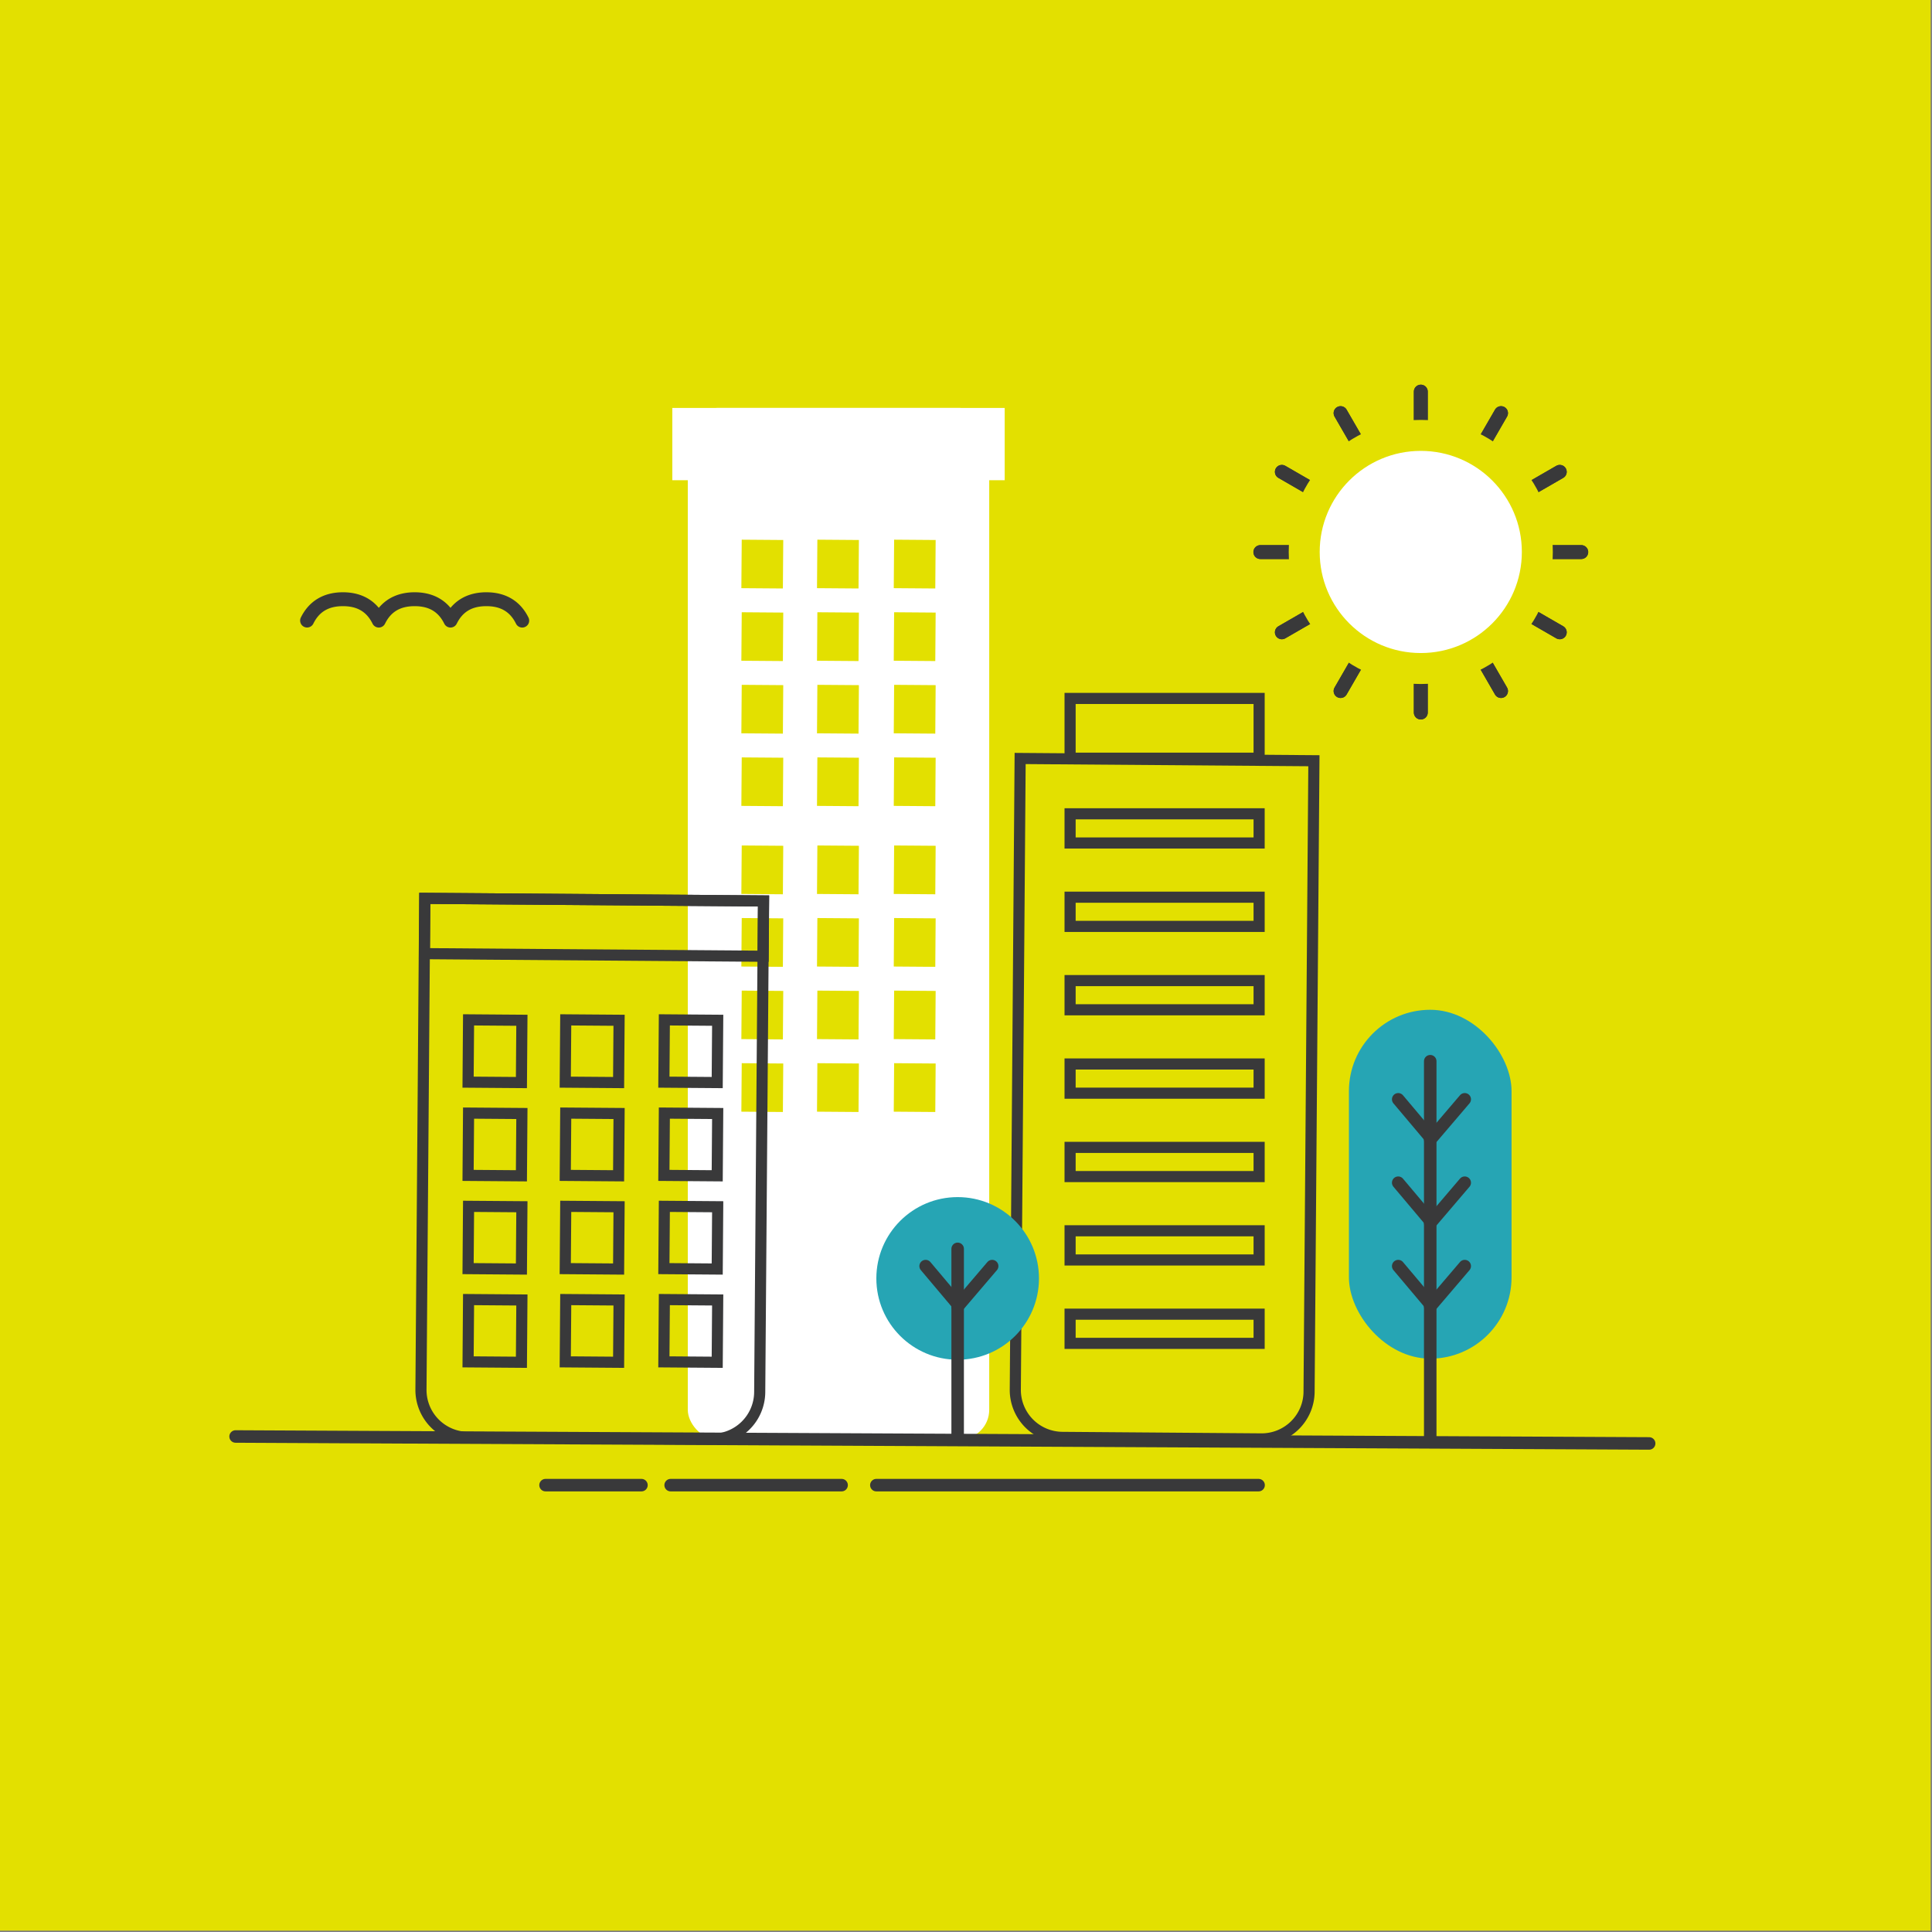 <svg id="Layer_1" data-name="Layer 1" xmlns="http://www.w3.org/2000/svg" viewBox="0 0 1390 1390">
  <rect x="0" y="0" width="1390" height="1390" fill="#808080" stroke="none"/>
  <rect width="1389" height="1389" fill="#e3e000"/>
  <rect x="494.835" y="293.5" width="216.875" height="742" rx="21.179" fill="#fff"/>
  <g>
    <rect x="533.514" y="608.398" width="29.872" height="34.884" transform="translate(4.811 -4.184) rotate(0.439)" fill="#e3e000"/>
    <rect x="643.159" y="608.398" width="29.872" height="34.884" transform="translate(4.815 -5.024) rotate(0.439)" fill="#e3e000"/>
    <rect x="587.935" y="608.398" width="29.872" height="34.884" transform="translate(4.813 -4.601) rotate(0.439)" fill="#e3e000"/>
    <rect x="533.514" y="660.61" width="29.872" height="34.884" transform="translate(5.211 -4.182) rotate(0.439)" fill="#e3e000"/>
    <rect x="643.159" y="660.61" width="29.872" height="34.884" transform="translate(5.215 -5.023) rotate(0.439)" fill="#e3e000"/>
    <rect x="587.935" y="660.61" width="29.872" height="34.884" transform="translate(5.213 -4.599) rotate(0.439)" fill="#e3e000"/>
    <rect x="533.514" y="712.822" width="29.872" height="34.884" transform="translate(5.612 -4.181) rotate(0.439)" fill="#e3e000"/>
    <rect x="643.159" y="712.822" width="29.872" height="34.884" transform="translate(5.615 -5.021) rotate(0.439)" fill="#e3e000"/>
    <rect x="587.935" y="712.822" width="29.872" height="34.884" transform="translate(5.613 -4.598) rotate(0.439)" fill="#e3e000"/>
    <rect x="533.514" y="765.034" width="29.872" height="34.884" transform="translate(6.012 -4.179) rotate(0.439)" fill="#e3e000"/>
    <rect x="643.159" y="765.034" width="29.872" height="34.884" transform="translate(6.015 -5.019) rotate(0.439)" fill="#e3e000"/>
    <rect x="587.935" y="765.034" width="29.872" height="34.884" transform="translate(6.013 -4.596) rotate(0.439)" fill="#e3e000"/>
  </g>
  <rect x="970.5" y="726.5" width="117" height="251" rx="58.5" fill="#26a5b4"/>
  <rect x="483.71" y="293.5" width="239.125" height="52" fill="#fff"/>
  <path d="M304.087,647.256H547.807a0,0,0,0,1,0,0v353.418a34.15,34.15,0,0,1-34.15,34.15H338.236a34.15,34.15,0,0,1-34.15-34.15V647.256a0,0,0,0,1,0,0Z" transform="translate(6.457 -3.239) rotate(0.439)" fill="none" stroke="#39393a" stroke-miterlimit="10" stroke-width="8"/>
  <path d="M732.077,546.5H943.438a0,0,0,0,1,0,0v454.048a34.15,34.15,0,0,1-34.15,34.15H766.227a34.15,34.15,0,0,1-34.15-34.15V546.5a0,0,0,0,1,0,0Z" transform="translate(6.082 -6.396) rotate(0.439)" fill="none" stroke="#39393a" stroke-miterlimit="10" stroke-width="8"/>
  <rect x="336.938" y="733.898" width="38.377" height="44.817" transform="translate(5.805 -2.707) rotate(0.439)" fill="none" stroke="#39393a" stroke-miterlimit="10" stroke-width="8"/>
  <rect x="477.804" y="733.898" width="38.377" height="44.817" transform="translate(5.81 -3.786) rotate(0.439)" fill="none" stroke="#39393a" stroke-miterlimit="10" stroke-width="8"/>
  <rect x="406.855" y="733.898" width="38.377" height="44.817" transform="translate(5.807 -3.242) rotate(0.439)" fill="none" stroke="#39393a" stroke-miterlimit="10" stroke-width="8"/>
  <rect x="336.938" y="800.978" width="38.377" height="44.817" transform="translate(6.319 -2.705) rotate(0.439)" fill="none" stroke="#39393a" stroke-miterlimit="10" stroke-width="8"/>
  <rect x="477.804" y="800.978" width="38.377" height="44.817" transform="translate(6.324 -3.784) rotate(0.439)" fill="none" stroke="#39393a" stroke-miterlimit="10" stroke-width="8"/>
  <rect x="406.855" y="800.978" width="38.377" height="44.817" transform="translate(6.321 -3.24) rotate(0.439)" fill="none" stroke="#39393a" stroke-miterlimit="10" stroke-width="8"/>
  <rect x="336.938" y="868.057" width="38.377" height="44.817" transform="translate(6.833 -2.703) rotate(0.439)" fill="none" stroke="#39393a" stroke-miterlimit="10" stroke-width="8"/>
  <rect x="477.804" y="868.057" width="38.377" height="44.817" transform="translate(6.838 -3.782) rotate(0.439)" fill="none" stroke="#39393a" stroke-miterlimit="10" stroke-width="8"/>
  <rect x="406.855" y="868.057" width="38.377" height="44.817" transform="translate(6.835 -3.238) rotate(0.439)" fill="none" stroke="#39393a" stroke-miterlimit="10" stroke-width="8"/>
  <rect x="336.938" y="935.136" width="38.377" height="44.817" transform="translate(7.347 -2.701) rotate(0.439)" fill="none" stroke="#39393a" stroke-miterlimit="10" stroke-width="8"/>
  <rect x="477.804" y="935.136" width="38.377" height="44.817" transform="translate(7.351 -3.78) rotate(0.439)" fill="none" stroke="#39393a" stroke-miterlimit="10" stroke-width="8"/>
  <rect x="406.855" y="935.136" width="38.377" height="44.817" transform="translate(7.349 -3.236) rotate(0.439)" fill="none" stroke="#39393a" stroke-miterlimit="10" stroke-width="8"/>
  <g>
    <rect x="533.514" y="388.398" width="29.872" height="34.884" transform="translate(3.126 -4.19) rotate(0.439)" fill="#e3e000"/>
    <rect x="643.159" y="388.398" width="29.872" height="34.884" transform="translate(3.129 -5.031) rotate(0.439)" fill="#e3e000"/>
    <rect x="587.935" y="388.398" width="29.872" height="34.884" transform="translate(3.127 -4.607) rotate(0.439)" fill="#e3e000"/>
    <rect x="533.514" y="440.61" width="29.872" height="34.884" transform="translate(3.526 -4.189) rotate(0.439)" fill="#e3e000"/>
    <rect x="643.159" y="440.61" width="29.872" height="34.884" transform="translate(3.529 -5.029) rotate(0.439)" fill="#e3e000"/>
    <rect x="587.935" y="440.61" width="29.872" height="34.884" transform="translate(3.527 -4.606) rotate(0.439)" fill="#e3e000"/>
    <rect x="533.514" y="492.822" width="29.872" height="34.884" transform="translate(3.926 -4.187) rotate(0.439)" fill="#e3e000"/>
    <rect x="643.159" y="492.822" width="29.872" height="34.884" transform="translate(3.929 -5.027) rotate(0.439)" fill="#e3e000"/>
    <rect x="587.935" y="492.822" width="29.872" height="34.884" transform="translate(3.927 -4.604) rotate(0.439)" fill="#e3e000"/>
    <rect x="533.514" y="545.034" width="29.872" height="34.884" transform="translate(4.326 -4.186) rotate(0.439)" fill="#e3e000"/>
    <rect x="643.159" y="545.034" width="29.872" height="34.884" transform="translate(4.329 -5.026) rotate(0.439)" fill="#e3e000"/>
    <rect x="587.935" y="545.034" width="29.872" height="34.884" transform="translate(4.327 -4.603) rotate(0.439)" fill="#e3e000"/>
  </g>
  <rect x="305.51" y="647.271" width="243.713" height="39.778" transform="translate(5.124 -3.255) rotate(0.439)" fill="none" stroke="#39393a" stroke-miterlimit="10" stroke-width="8"/>
  <rect x="769.888" y="502.5" width="136" height="43" fill="none" stroke="#39393a" stroke-miterlimit="10" stroke-width="8"/>
  <rect x="769.888" y="585.5" width="136" height="21" fill="none" stroke="#39393a" stroke-miterlimit="10" stroke-width="8"/>
  <rect x="769.888" y="645.5" width="136" height="21" fill="none" stroke="#39393a" stroke-miterlimit="10" stroke-width="8"/>
  <rect x="769.888" y="705.5" width="136" height="21" fill="none" stroke="#39393a" stroke-miterlimit="10" stroke-width="8"/>
  <rect x="769.888" y="765.5" width="136" height="21" fill="none" stroke="#39393a" stroke-miterlimit="10" stroke-width="8"/>
  <rect x="769.888" y="825.5" width="136" height="21" fill="none" stroke="#39393a" stroke-miterlimit="10" stroke-width="8"/>
  <rect x="769.888" y="885.5" width="136" height="21" fill="none" stroke="#39393a" stroke-miterlimit="10" stroke-width="8"/>
  <rect x="769.888" y="945.5" width="136" height="21" fill="none" stroke="#39393a" stroke-miterlimit="10" stroke-width="8"/>
  <circle cx="689" cy="919.773" r="58.5" fill="#26a5b4"/>
  <line x1="689" y1="1035.5" x2="689" y2="898.5" fill="#fff" stroke="#39393a" stroke-linecap="round" stroke-linejoin="round" stroke-width="9"/>
  <line x1="713.818" y1="910.909" x2="689" y2="939.998" fill="#fff" stroke="#39393a" stroke-linecap="round" stroke-linejoin="round" stroke-width="9"/>
  <line x1="665.955" y1="910.909" x2="688.773" y2="937.998" fill="#fff" stroke="#39393a" stroke-linecap="round" stroke-linejoin="round" stroke-width="9"/>
  <line x1="1029" y1="1035.5" x2="1029" y2="763.5" fill="#fff" stroke="#39393a" stroke-linecap="round" stroke-linejoin="round" stroke-width="9"/>
  <line x1="1053.818" y1="910.909" x2="1029" y2="939.998" fill="#fff" stroke="#39393a" stroke-linecap="round" stroke-linejoin="round" stroke-width="9"/>
  <line x1="1005.955" y1="910.909" x2="1028.773" y2="937.998" fill="#fff" stroke="#39393a" stroke-linecap="round" stroke-linejoin="round" stroke-width="9"/>
  <line x1="1053.818" y1="850.909" x2="1029" y2="879.998" fill="#fff" stroke="#39393a" stroke-linecap="round" stroke-linejoin="round" stroke-width="9"/>
  <line x1="1005.955" y1="850.909" x2="1028.773" y2="877.998" fill="#fff" stroke="#39393a" stroke-linecap="round" stroke-linejoin="round" stroke-width="9"/>
  <line x1="1053.818" y1="790.909" x2="1029" y2="819.998" fill="#fff" stroke="#39393a" stroke-linecap="round" stroke-linejoin="round" stroke-width="9"/>
  <line x1="1005.955" y1="790.909" x2="1028.773" y2="817.998" fill="#fff" stroke="#39393a" stroke-linecap="round" stroke-linejoin="round" stroke-width="9"/>
  <line x1="169.5" y1="1033.5" x2="1186.5" y2="1038.5" fill="#fff" stroke="#39393a" stroke-linecap="round" stroke-linejoin="round" stroke-width="9"/>
  <line x1="630.5" y1="1068.5" x2="905.5" y2="1068.5" fill="#fff" stroke="#39393a" stroke-linecap="round" stroke-linejoin="round" stroke-width="9"/>
  <line x1="482.5" y1="1068.5" x2="605.5" y2="1068.5" fill="#fff" stroke="#39393a" stroke-linecap="round" stroke-linejoin="round" stroke-width="9"/>
  <line x1="392.5" y1="1068.5" x2="461.5" y2="1068.5" fill="#fff" stroke="#39393a" stroke-linecap="round" stroke-linejoin="round" stroke-width="9"/>
  <path d="M375.72,451.5a5,5,0,0,1-4.487-2.788c-4.243-8.593-11.015-12.6-21.315-12.6s-17.071,4-21.313,12.6a5,5,0,0,1-8.967,0c-4.242-8.594-11.016-12.6-21.315-12.6s-17.072,4-21.314,12.6a5,5,0,0,1-4.483,2.786h0a5,5,0,0,1-4.484-2.787c-4.242-8.593-11.015-12.6-21.313-12.6s-17.073,4-21.315,12.6a5,5,0,0,1-8.967-4.426c5.868-11.887,16.338-18.169,30.282-18.169,10.9,0,19.681,3.842,25.8,11.2,6.116-7.357,14.9-11.2,25.8-11.2s19.682,3.842,25.8,11.2c6.115-7.357,14.9-11.2,25.8-11.2,13.943,0,24.414,6.282,30.281,18.169a5,5,0,0,1-4.479,7.214Z" fill="#39393a"/>
  <g>
    <polyline points="1022.215 281.758 1022.215 397.197 1079.934 297.224" fill="none" stroke="#39393a" stroke-linecap="round" stroke-linejoin="round" stroke-width="10"/>
    <polyline points="1079.934 297.224 1022.215 397.197 1122.188 339.477" fill="none" stroke="#39393a" stroke-linecap="round" stroke-linejoin="round" stroke-width="10"/>
    <polyline points="1122.188 339.477 1022.215 397.197 1137.654 397.197" fill="none" stroke="#39393a" stroke-linecap="round" stroke-linejoin="round" stroke-width="10"/>
    <polyline points="1137.654 397.197 1022.215 397.197 1122.188 454.916" fill="none" stroke="#39393a" stroke-linecap="round" stroke-linejoin="round" stroke-width="10"/>
    <polyline points="1122.188 454.916 1022.215 397.197 1079.934 497.17" fill="none" stroke="#39393a" stroke-linecap="round" stroke-linejoin="round" stroke-width="10"/>
    <polyline points="1079.934 497.17 1022.215 397.197 1022.215 512.636" fill="none" stroke="#39393a" stroke-linecap="round" stroke-linejoin="round" stroke-width="10"/>
    <polyline points="1022.215 512.636 1022.215 397.197 964.495 497.17" fill="none" stroke="#39393a" stroke-linecap="round" stroke-linejoin="round" stroke-width="10"/>
    <polyline points="964.495 497.17 1022.215 397.197 922.242 454.916" fill="none" stroke="#39393a" stroke-linecap="round" stroke-linejoin="round" stroke-width="10"/>
    <polyline points="922.242 454.916 1022.215 397.197 906.776 397.197" fill="none" stroke="#39393a" stroke-linecap="round" stroke-linejoin="round" stroke-width="10"/>
    <polyline points="906.776 397.197 1022.215 397.197 922.242 339.477" fill="none" stroke="#39393a" stroke-linecap="round" stroke-linejoin="round" stroke-width="10"/>
    <polyline points="922.242 339.477 1022.215 397.197 964.495 297.224" fill="none" stroke="#39393a" stroke-linecap="round" stroke-linejoin="round" stroke-width="10"/>
    <polyline points="964.495 297.224 1022.215 397.197 1022.215 281.758" fill="none" stroke="#39393a" stroke-linecap="round" stroke-linejoin="round" stroke-width="10"/>
  </g>
  <circle cx="1022.188" cy="397.112" r="95" fill="#e3e000"/>
  <circle cx="1022.188" cy="397.112" r="72.723" fill="#fff"/>
</svg>
